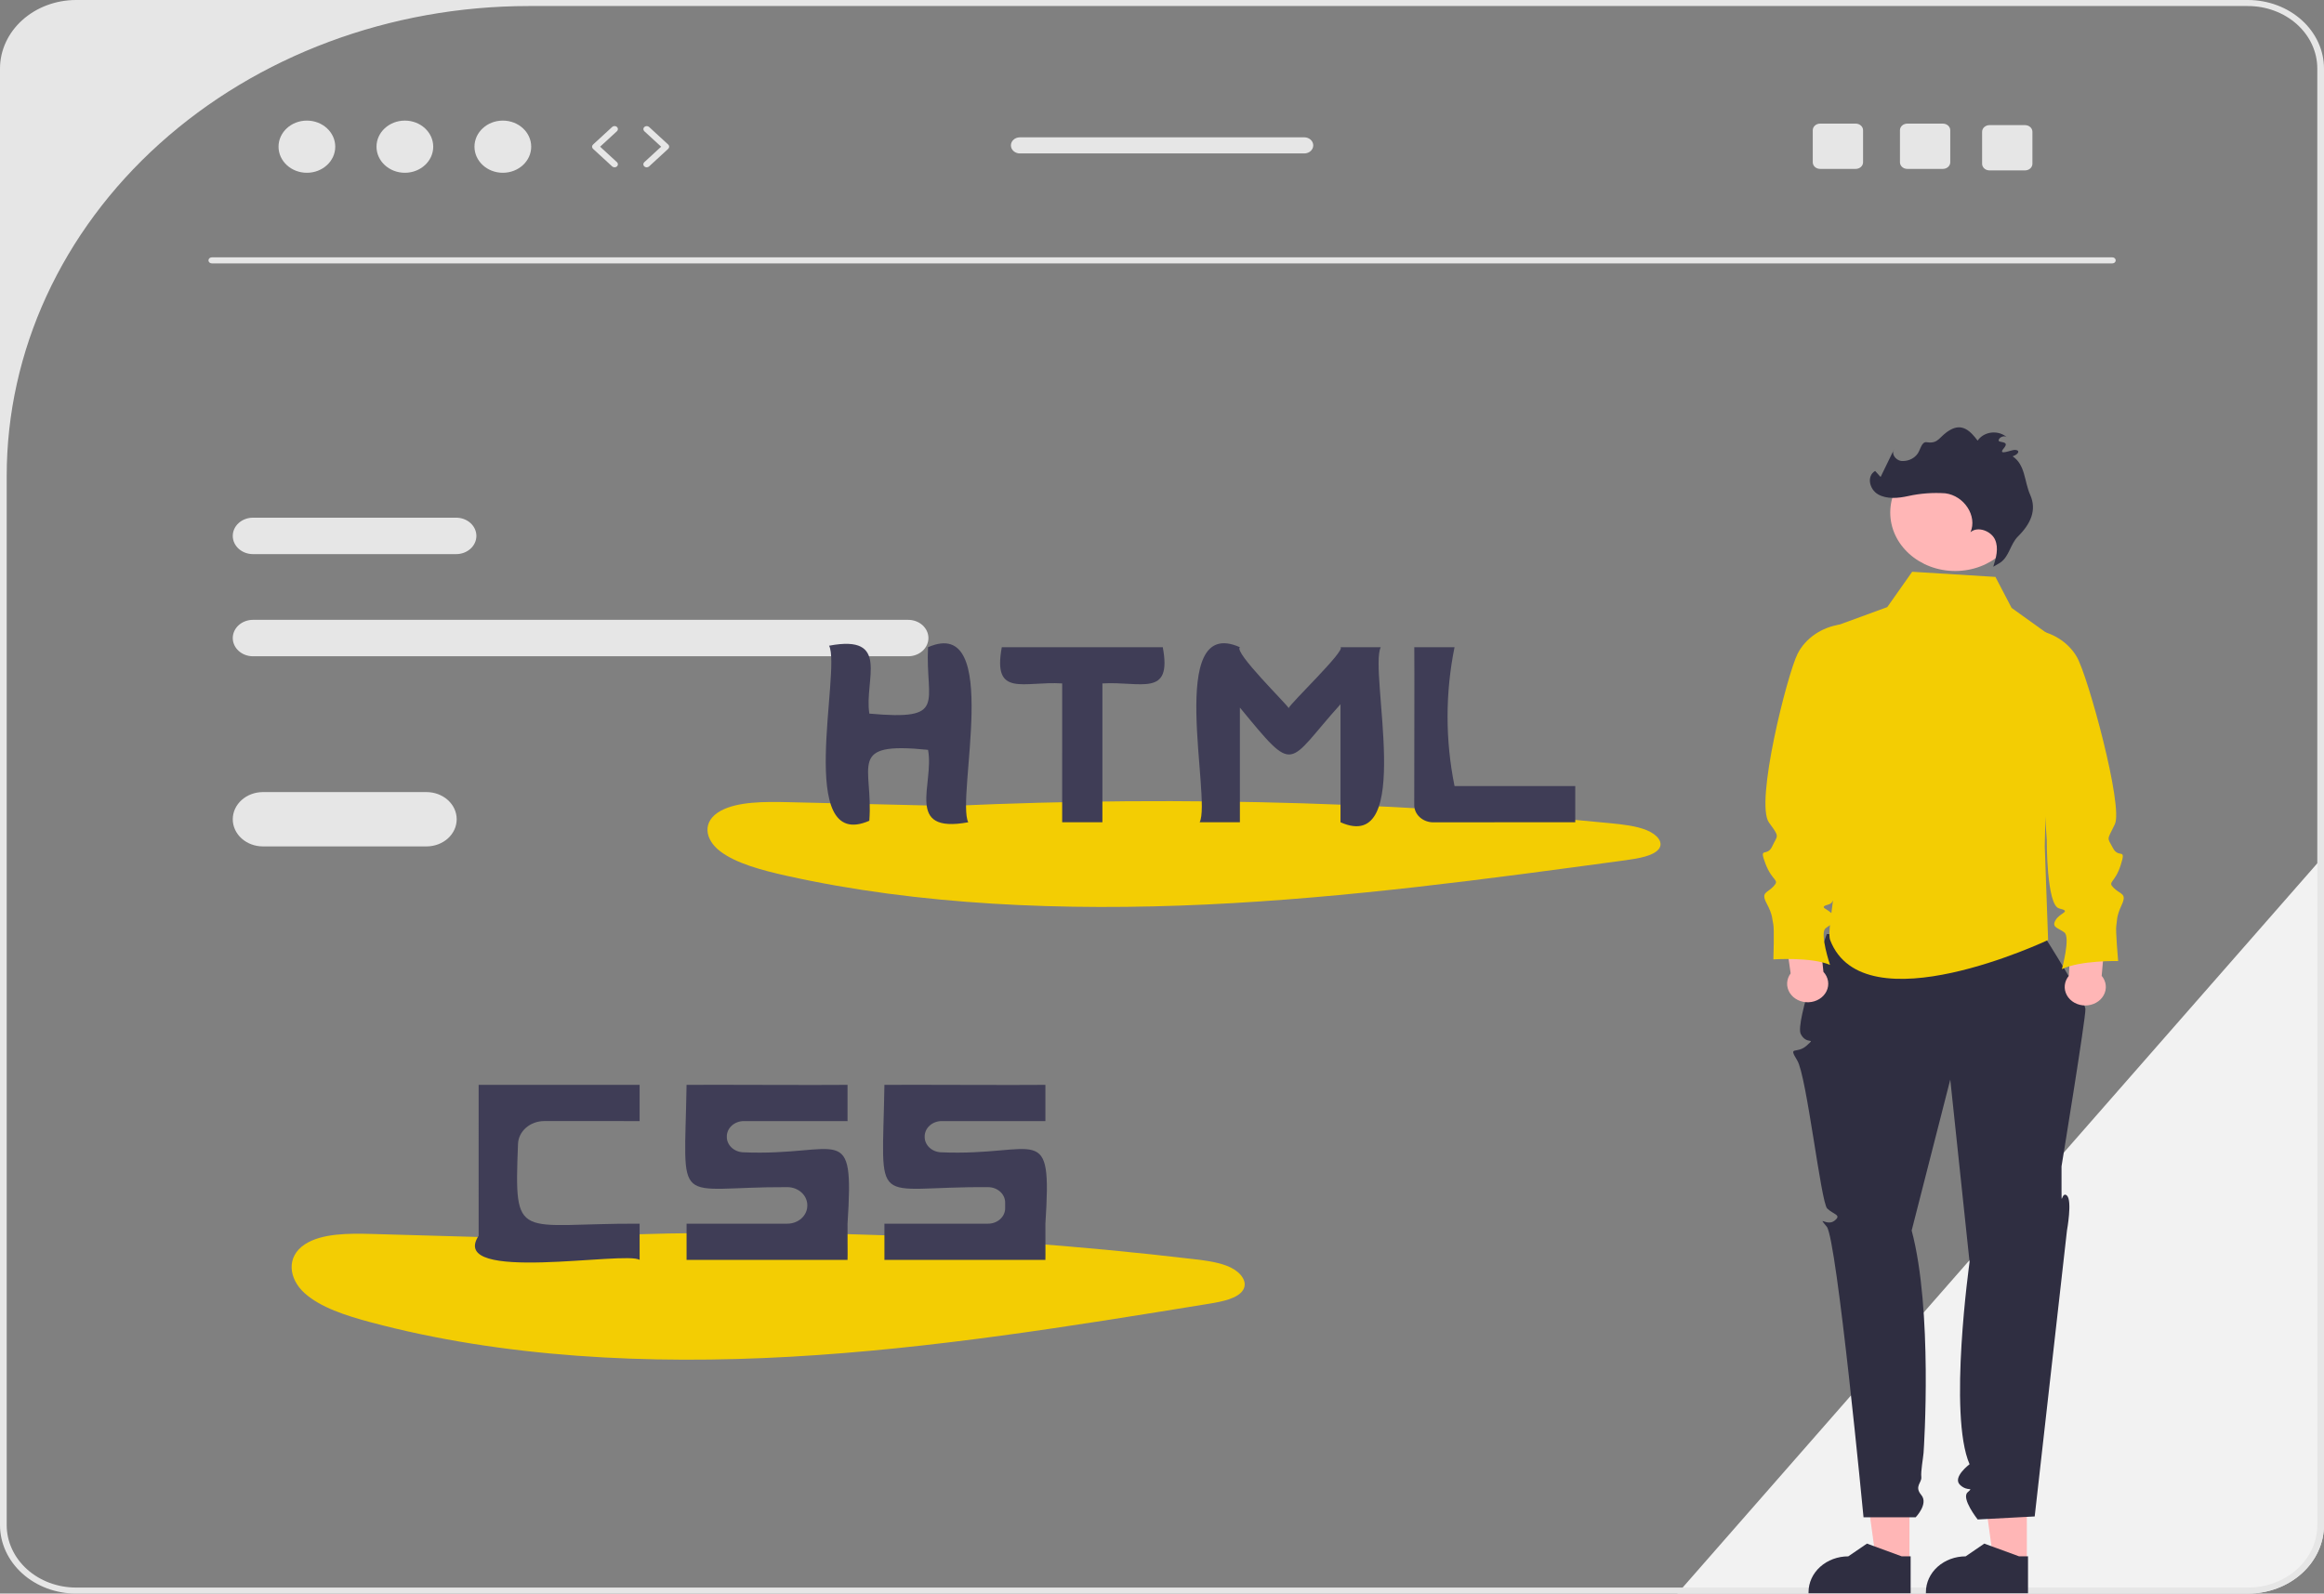 <svg width="261" height="179" viewBox="0 0 261 179" fill="none" xmlns="http://www.w3.org/2000/svg">
<rect x="0" y="0" width="261" height="179" fill="#808080" stroke="none"/>
<g clip-path="url(#clip0_4886_513)">
<path d="M261 96.111V171.308C260.998 173.347 260.096 175.302 258.494 176.744C256.892 178.186 254.72 178.998 252.455 179H188.376L188.971 178.322L260.247 96.972L261 96.111Z" fill="#F2F2F2"/>
<path d="M101.994 69.623H28.414C27.811 69.623 27.233 69.839 26.806 70.222C26.38 70.606 26.141 71.127 26.141 71.669C26.141 72.212 26.38 72.733 26.806 73.116C27.233 73.5 27.811 73.716 28.414 73.716H101.994C102.597 73.716 103.176 73.5 103.602 73.116C104.028 72.733 104.268 72.212 104.268 71.669C104.268 71.127 104.028 70.606 103.602 70.222C103.176 69.839 102.597 69.623 101.994 69.623Z" fill="#E6E6E6"/>
<path d="M51.228 58.149H28.414C27.811 58.149 27.233 58.364 26.806 58.748C26.38 59.132 26.141 59.653 26.141 60.195C26.141 60.738 26.38 61.258 26.806 61.642C27.233 62.026 27.811 62.242 28.414 62.242H51.228C51.831 62.242 52.409 62.026 52.835 61.642C53.261 61.258 53.501 60.738 53.501 60.195C53.501 59.653 53.261 59.132 52.835 58.748C52.409 58.364 51.831 58.149 51.228 58.149Z" fill="#E6E6E6"/>
<path d="M252.454 0H8.546C6.28 0.002 4.108 0.814 2.506 2.256C0.904 3.698 0.003 5.653 0 7.692V171.308C0.003 173.347 0.904 175.302 2.506 176.744C4.108 178.186 6.28 178.998 8.546 179H252.454C254.72 178.998 256.892 178.186 258.494 176.744C260.096 175.302 260.997 173.347 261 171.308V7.692C260.997 5.653 260.096 3.698 258.494 2.256C256.892 0.814 254.72 0.002 252.454 0ZM260.247 171.308C260.247 172.229 260.045 173.141 259.654 173.992C259.262 174.843 258.688 175.616 257.964 176.268C257.241 176.919 256.382 177.436 255.436 177.788C254.491 178.141 253.478 178.322 252.454 178.322H8.546C6.479 178.322 4.497 177.583 3.036 176.268C1.574 174.952 0.753 173.168 0.753 171.308V53.454C0.753 39.457 6.93 26.033 17.926 16.136C28.921 6.238 43.834 0.678 59.384 0.678H252.454C253.478 0.678 254.491 0.859 255.436 1.212C256.382 1.564 257.241 2.081 257.964 2.732C258.688 3.384 259.262 4.157 259.654 5.008C260.045 5.859 260.247 6.771 260.247 7.692V171.308Z" fill="#E6E6E6"/>
<path d="M237.232 29.585H23.788C23.688 29.585 23.592 29.549 23.521 29.486C23.451 29.422 23.411 29.336 23.411 29.246C23.411 29.156 23.451 29.07 23.521 29.006C23.592 28.943 23.688 28.907 23.788 28.907H237.232C237.332 28.907 237.427 28.943 237.498 29.006C237.569 29.07 237.608 29.156 237.608 29.246C237.608 29.336 237.569 29.422 237.498 29.486C237.427 29.549 237.332 29.585 237.232 29.585Z" fill="#E6E6E6"/>
<path d="M34.466 19.408C36.225 19.408 37.651 18.096 37.651 16.477C37.651 14.859 36.225 13.546 34.466 13.546C32.707 13.546 31.281 14.859 31.281 16.477C31.281 18.096 32.707 19.408 34.466 19.408Z" fill="#E6E6E6"/>
<path d="M45.469 19.408C47.228 19.408 48.654 18.096 48.654 16.477C48.654 14.859 47.228 13.546 45.469 13.546C43.71 13.546 42.284 14.859 42.284 16.477C42.284 18.096 43.71 19.408 45.469 19.408Z" fill="#E6E6E6"/>
<path d="M56.472 19.408C58.231 19.408 59.657 18.096 59.657 16.477C59.657 14.859 58.231 13.546 56.472 13.546C54.713 13.546 53.287 14.859 53.287 16.477C53.287 18.096 54.713 19.408 56.472 19.408Z" fill="#E6E6E6"/>
<path d="M69.018 18.793C68.968 18.793 68.918 18.784 68.872 18.767C68.826 18.749 68.784 18.724 68.749 18.691L66.6 16.714C66.531 16.651 66.492 16.566 66.492 16.477C66.492 16.388 66.531 16.303 66.6 16.24L68.749 14.262C68.783 14.23 68.824 14.204 68.87 14.186C68.916 14.168 68.965 14.159 69.014 14.158C69.064 14.158 69.114 14.166 69.16 14.182C69.206 14.199 69.248 14.223 69.284 14.255C69.319 14.286 69.348 14.323 69.367 14.365C69.387 14.406 69.397 14.45 69.397 14.495C69.397 14.54 69.388 14.584 69.369 14.626C69.35 14.667 69.322 14.705 69.287 14.737L67.396 16.477L69.287 18.217C69.339 18.265 69.374 18.325 69.388 18.391C69.402 18.456 69.394 18.524 69.365 18.586C69.336 18.647 69.288 18.7 69.226 18.737C69.165 18.774 69.092 18.793 69.018 18.793Z" fill="#E6E6E6"/>
<path d="M72.629 18.794C72.554 18.794 72.482 18.774 72.42 18.737C72.358 18.7 72.31 18.648 72.281 18.586C72.253 18.524 72.245 18.457 72.259 18.391C72.272 18.326 72.308 18.265 72.359 18.218L74.251 16.477L72.359 14.737C72.291 14.672 72.253 14.586 72.254 14.497C72.256 14.407 72.297 14.322 72.368 14.26C72.439 14.197 72.534 14.162 72.633 14.163C72.733 14.164 72.828 14.199 72.898 14.263L75.047 16.24C75.115 16.303 75.154 16.388 75.154 16.477C75.154 16.566 75.115 16.651 75.047 16.714L72.898 18.692C72.863 18.724 72.821 18.75 72.775 18.767C72.728 18.785 72.679 18.794 72.629 18.794Z" fill="#E6E6E6"/>
<path d="M218.198 13.886H214.202C214.093 13.886 213.986 13.905 213.886 13.942C213.786 13.979 213.695 14.034 213.618 14.103C213.542 14.172 213.481 14.254 213.44 14.344C213.398 14.434 213.377 14.531 213.377 14.628V18.229C213.377 18.326 213.398 18.423 213.44 18.513C213.481 18.603 213.542 18.685 213.618 18.754C213.695 18.823 213.786 18.877 213.886 18.915C213.986 18.952 214.093 18.971 214.202 18.971H218.198C218.417 18.971 218.627 18.893 218.783 18.754C218.938 18.615 219.026 18.426 219.026 18.229V14.628C219.026 14.431 218.938 14.242 218.783 14.103C218.627 13.964 218.417 13.886 218.198 13.886Z" fill="#E6E6E6"/>
<path d="M208.406 13.886H204.41C204.301 13.886 204.194 13.905 204.094 13.942C203.994 13.979 203.903 14.034 203.826 14.103C203.75 14.172 203.689 14.254 203.648 14.344C203.606 14.434 203.585 14.531 203.585 14.628V18.229C203.585 18.326 203.606 18.423 203.648 18.513C203.689 18.603 203.75 18.685 203.826 18.754C203.903 18.823 203.994 18.877 204.094 18.915C204.194 18.952 204.301 18.971 204.41 18.971H208.406C208.625 18.971 208.835 18.893 208.991 18.754C209.146 18.615 209.234 18.426 209.234 18.229V14.628C209.234 14.431 209.146 14.242 208.991 14.103C208.835 13.964 208.625 13.886 208.406 13.886Z" fill="#E6E6E6"/>
<path d="M227.425 14.055H223.429C223.321 14.055 223.214 14.074 223.114 14.112C223.014 14.149 222.923 14.204 222.846 14.273C222.769 14.341 222.709 14.423 222.667 14.514C222.626 14.604 222.604 14.7 222.604 14.798V18.398C222.604 18.495 222.626 18.592 222.667 18.682C222.709 18.772 222.769 18.854 222.846 18.923C222.923 18.992 223.014 19.047 223.114 19.084C223.214 19.121 223.321 19.14 223.429 19.14H227.425C227.644 19.141 227.855 19.062 228.01 18.923C228.165 18.784 228.253 18.595 228.254 18.398V14.798C228.253 14.6 228.165 14.411 228.01 14.272C227.855 14.133 227.644 14.055 227.425 14.055Z" fill="#E6E6E6"/>
<path d="M146.48 15.425H114.539C114.272 15.425 114.016 15.52 113.828 15.69C113.639 15.86 113.533 16.09 113.533 16.33C113.533 16.57 113.639 16.8 113.828 16.97C114.016 17.14 114.272 17.235 114.539 17.235H146.48C146.747 17.235 147.003 17.14 147.191 16.97C147.38 16.8 147.486 16.57 147.486 16.33C147.486 16.09 147.38 15.86 147.191 15.69C147.003 15.52 146.747 15.425 146.48 15.425Z" fill="#E6E6E6"/>
<path d="M60.865 139.148L41.764 138.604C39.114 138.529 36.135 138.533 34.245 139.765C32.101 141.164 32.426 143.642 34.206 145.249C35.987 146.856 38.83 147.775 41.621 148.521C56.446 152.488 72.853 153.293 88.785 152.395C104.716 151.498 120.319 148.961 135.846 146.432C137.318 146.192 138.987 145.847 139.588 144.925C140.169 144.032 139.409 142.956 138.228 142.379C137.047 141.803 135.55 141.608 134.107 141.437C107.951 138.343 81.513 137.664 55.204 139.411" fill="#F3CD03"/>
<path d="M95.184 125.924V121.856C91.904 121.898 80.168 121.826 77.106 121.856C76.878 136.074 75.482 133.289 88.423 133.345C89.018 133.347 89.587 133.56 90.007 133.939C90.428 134.319 90.664 134.832 90.665 135.367V135.428C90.665 135.965 90.428 136.479 90.007 136.858C89.585 137.237 89.014 137.45 88.418 137.45H77.106V141.519H95.184C95.21 141.505 95.166 137.59 95.184 137.45C95.948 125.665 94.436 129.903 83.446 129.431C82.955 129.408 82.492 129.216 82.153 128.895C81.814 128.573 81.625 128.147 81.626 127.704V127.653C81.626 127.194 81.828 126.755 82.188 126.43C82.548 126.106 83.037 125.924 83.546 125.924H95.184Z" fill="#3F3D56"/>
<path d="M117.405 125.924V121.856C114.125 121.898 102.389 121.826 99.327 121.856C99.097 136.198 97.678 133.239 110.984 133.347C111.49 133.351 111.974 133.535 112.33 133.859C112.686 134.183 112.885 134.62 112.885 135.075C112.885 135.289 112.885 135.508 112.885 135.722C112.885 135.949 112.836 136.174 112.739 136.384C112.643 136.593 112.501 136.784 112.323 136.944C112.144 137.105 111.933 137.232 111.7 137.319C111.467 137.406 111.217 137.45 110.965 137.45H99.327V141.519H117.405C117.43 141.505 117.387 137.59 117.405 137.45C118.169 125.665 116.657 129.903 105.667 129.431C105.175 129.408 104.712 129.216 104.373 128.895C104.034 128.573 103.846 128.147 103.846 127.704V127.653C103.846 127.194 104.049 126.755 104.409 126.43C104.769 126.106 105.258 125.924 105.767 125.924H117.405Z" fill="#3F3D56"/>
<path d="M71.833 125.924V121.855H53.755C53.743 125.484 53.765 135.088 53.755 138.806C50.212 144.206 70.343 140.468 71.834 141.52C71.833 141.518 71.833 137.45 71.833 137.45C58.079 137.386 57.733 139.703 58.176 128.49C58.202 127.802 58.525 127.149 59.075 126.67C59.625 126.192 60.361 125.924 61.126 125.923C65.102 125.924 71.833 125.924 71.833 125.924Z" fill="#3F3D56"/>
<path d="M107.567 90.555L88.466 90.102C85.816 90.039 82.837 90.042 80.948 91.07C78.803 92.236 79.128 94.301 80.908 95.641C82.689 96.981 85.532 97.746 88.323 98.369C103.148 101.675 119.556 102.346 135.487 101.598C151.418 100.85 167.022 98.735 182.548 96.627C184.021 96.427 185.69 96.14 186.29 95.371C186.871 94.627 186.111 93.73 184.93 93.249C183.749 92.768 182.253 92.606 180.809 92.463C154.609 89.883 128.212 89.318 101.906 90.774" fill="#F3CD03"/>
<path d="M104.223 72.698C103.915 78.979 106.48 80.956 97.632 80.156C97.034 76.409 100.065 71.209 93.113 72.529C94.505 75.248 89.232 95.869 97.63 92.191C98.102 85.995 94.993 83.278 104.223 84.226C104.963 88.055 101.509 93.691 108.742 92.361C107.349 89.641 112.623 69.022 104.223 72.698Z" fill="#3F3D56"/>
<path d="M150.548 72.698C151.168 73.043 144.865 79.046 144.729 79.538C144.539 79.118 138.523 73.245 139.249 72.698C130.877 68.974 136.095 89.715 134.728 92.362C134.73 92.361 139.249 92.361 139.249 92.361V79.479C145.602 87.192 144.422 85.894 150.548 79.1L150.548 92.361C158.92 96.087 153.702 75.343 155.069 72.697C155.067 72.698 150.548 72.698 150.548 72.698Z" fill="#3F3D56"/>
<path d="M130.587 72.698H112.509C111.447 78.401 114.959 76.489 119.289 76.766L119.288 92.361H123.807V76.766C128.117 76.503 131.662 78.376 130.587 72.698Z" fill="#3F3D56"/>
<path d="M163.353 88.293C162.309 83.137 162.309 77.854 163.353 72.698H158.834C158.86 75.276 158.826 85.677 158.828 90.433C158.828 90.946 159.054 91.438 159.457 91.802C159.86 92.165 160.407 92.369 160.977 92.369C165.531 92.375 174.223 92.345 176.912 92.361L176.912 88.293H163.353Z" fill="#3F3D56"/>
<path d="M47.9 88.971H29.53C28.631 88.971 27.769 89.293 27.133 89.865C26.498 90.437 26.141 91.213 26.141 92.022C26.141 92.832 26.498 93.608 27.133 94.18C27.769 94.752 28.631 95.073 29.53 95.073H47.9C48.799 95.073 49.661 94.752 50.297 94.18C50.932 93.608 51.289 92.832 51.289 92.022C51.289 91.213 50.932 90.437 50.297 89.865C49.661 89.293 48.799 88.971 47.9 88.971Z" fill="#E6E6E6"/>
<path d="M214.446 175.463L210.717 175.463L208.943 162.516L214.447 162.516L214.446 175.463Z" fill="#FFB6B6"/>
<path d="M214.577 178.965L203.11 178.965V178.834C203.11 177.769 203.581 176.747 204.418 175.993C205.255 175.24 206.39 174.817 207.574 174.817L209.669 173.386L213.577 174.817L214.578 174.817L214.577 178.965Z" fill="#2F2E41"/>
<path d="M227.628 175.463L223.899 175.463L222.125 162.516L227.629 162.516L227.628 175.463Z" fill="#FFB6B6"/>
<path d="M227.759 178.965L216.292 178.965V178.834C216.292 177.769 216.762 176.747 217.599 175.993C218.436 175.24 219.572 174.817 220.755 174.817L222.85 173.386L226.758 174.817L227.759 174.817L227.759 178.965Z" fill="#2F2E41"/>
<path d="M205.162 104.918C205.162 104.918 201.574 114.837 202.236 116.143C202.898 117.448 204.028 116.431 202.898 117.448C201.769 118.465 200.782 117.384 201.84 119.111C202.898 120.839 204.501 135.057 205.206 135.745C205.911 136.433 206.881 136.452 206.019 137.12C205.158 137.789 204.028 136.433 205.158 137.789C206.288 139.145 209.286 170.428 209.286 170.428H215.143C215.143 170.428 216.602 168.915 215.776 167.93C214.95 166.945 215.849 166.565 215.776 165.907C215.704 165.25 215.978 163.832 216.029 163.184C216.08 162.537 217.07 147.123 214.692 138.218L219.028 121.263L221.196 141.756C221.196 141.756 218.78 158.944 221.196 164.47C221.196 164.47 219.248 165.93 220.112 166.776C220.976 167.623 221.73 166.945 220.976 167.623C220.223 168.301 222.106 170.674 222.106 170.674L228.509 170.335L232.133 138.218C232.133 138.218 232.744 134.869 232.133 134.295C231.522 133.721 231.522 135.755 231.522 133.721V131.009C231.522 131.009 234.252 114.328 234.205 113.346C234.158 112.363 229.639 105.244 229.639 105.244L205.162 104.918Z" fill="#2F2E41"/>
<path d="M224.099 64.802L214.75 64.223L211.952 68.194L205.215 70.659V90.219C205.916 92.112 206.278 94.094 206.288 96.091C206.263 99.987 205.15 104.578 205.535 105.583C209.301 115.414 230.016 105.583 230.016 105.583L229.639 95.073L230.15 71.322L225.917 68.284L224.099 64.802Z" fill="#F3CD03"/>
<path d="M204.783 109.164L204.138 102.98L200.162 102.819L201.102 109.335C200.861 109.655 200.724 110.03 200.706 110.416C200.688 110.803 200.791 111.186 201.002 111.523C201.213 111.86 201.524 112.137 201.901 112.324C202.277 112.51 202.704 112.598 203.133 112.578C203.562 112.558 203.977 112.431 204.33 112.211C204.683 111.99 204.961 111.686 205.132 111.331C205.304 110.976 205.362 110.586 205.3 110.203C205.238 109.82 205.059 109.46 204.783 109.164Z" fill="#FFB6B6"/>
<path d="M206.739 70.138L206.628 70.154C205.603 70.311 204.636 70.69 203.81 71.259C202.984 71.827 202.325 72.569 201.889 73.419C200.75 75.635 197.053 90.206 198.674 92.403C199.931 94.107 199.625 93.775 199.034 95.06C198.443 96.346 197.492 94.974 198.272 97.014C199.052 99.054 199.909 98.763 199.185 99.551C198.461 100.34 197.718 100.185 198.422 101.505C199.126 102.826 199.012 103.271 199.145 103.768C199.278 104.266 199.162 107.763 199.162 107.763C199.162 107.763 203.409 107.473 205.523 108.382C205.523 108.382 204.344 104.85 205.01 104.285C205.677 103.719 206.477 103.651 205.906 102.828C205.335 102.005 204.04 101.97 205.449 101.559C206.859 101.148 206.405 93.777 206.405 93.777C208.726 88.305 207.809 79.305 206.739 70.138Z" fill="#F3CD03"/>
<path d="M232.348 109.606L232.645 103.4L236.607 103.059L236.033 109.609C236.292 109.918 236.45 110.286 236.489 110.671C236.528 111.056 236.448 111.444 236.256 111.79C236.064 112.136 235.769 112.427 235.403 112.63C235.037 112.833 234.616 112.941 234.186 112.941C233.757 112.94 233.336 112.832 232.971 112.628C232.605 112.424 232.311 112.132 232.12 111.786C231.929 111.439 231.849 111.052 231.889 110.667C231.929 110.282 232.088 109.914 232.348 109.606Z" fill="#FFB6B6"/>
<path d="M228.206 70.717L228.317 70.729C229.35 70.839 230.337 71.173 231.194 71.704C232.051 72.234 232.751 72.945 233.234 73.774C234.495 75.936 238.486 90.578 237.509 92.588C236.597 94.462 236.635 94.001 237.297 95.258C237.959 96.515 238.833 95.102 238.168 97.175C237.504 99.248 236.631 98.996 237.399 99.751C238.166 100.505 238.899 100.317 238.27 101.667C237.641 103.018 237.78 103.458 237.675 103.96C237.57 104.463 237.881 107.95 237.881 107.95C237.881 107.95 233.624 107.853 231.564 108.858C231.564 108.858 232.543 105.277 231.846 104.742C231.148 104.208 230.346 104.176 230.87 103.328C231.394 102.48 232.685 102.387 231.255 102.04C229.824 101.694 229.864 94.311 229.864 94.311L228.206 70.717Z" fill="#F3CD03"/>
<path d="M219.579 64.136C223.607 64.136 226.872 61.197 226.872 57.572C226.872 53.947 223.607 51.008 219.579 51.008C215.552 51.008 212.287 53.947 212.287 57.572C212.287 61.197 215.552 64.136 219.579 64.136Z" fill="#FFB6B6"/>
<path d="M224.654 63.191C225.668 62.476 225.767 61.114 226.632 60.256C228.079 58.821 228.759 57.276 228.001 55.576C227.331 54.072 227.473 52.222 226.029 51.254C226.738 51.023 226.905 50.543 226.279 50.534C225.857 50.528 224.284 51.254 225.041 50.35C225.798 49.446 224.365 49.803 224.46 49.432C224.555 49.062 225.163 48.857 225.431 49.151C225.204 48.943 224.928 48.784 224.623 48.686C224.319 48.589 223.993 48.556 223.672 48.589C223.35 48.622 223.042 48.721 222.769 48.877C222.497 49.034 222.267 49.245 222.099 49.494C221.246 48.343 220.341 47.551 219.036 48.282C217.754 48.999 217.771 49.885 216.392 49.672C215.744 49.572 215.683 50.674 215.24 51.111C215.036 51.344 214.77 51.527 214.467 51.643C214.163 51.76 213.833 51.806 213.505 51.778C212.858 51.668 212.364 50.943 212.726 50.449L211.204 53.576L210.59 52.899C209.615 53.471 209.935 54.963 210.917 55.526C211.898 56.089 213.174 55.969 214.304 55.719C215.665 55.419 217.07 55.314 218.467 55.409C220.601 55.68 222.087 57.977 221.297 59.782C222.117 59.057 223.634 59.658 224.058 60.619C224.483 61.581 224.172 62.663 223.857 63.658" fill="#2F2E41"/>
</g>
<defs>
<clipPath id="clip0_4886_513">
<rect width="261" height="179" fill="white"/>
</clipPath>
</defs>
</svg>
